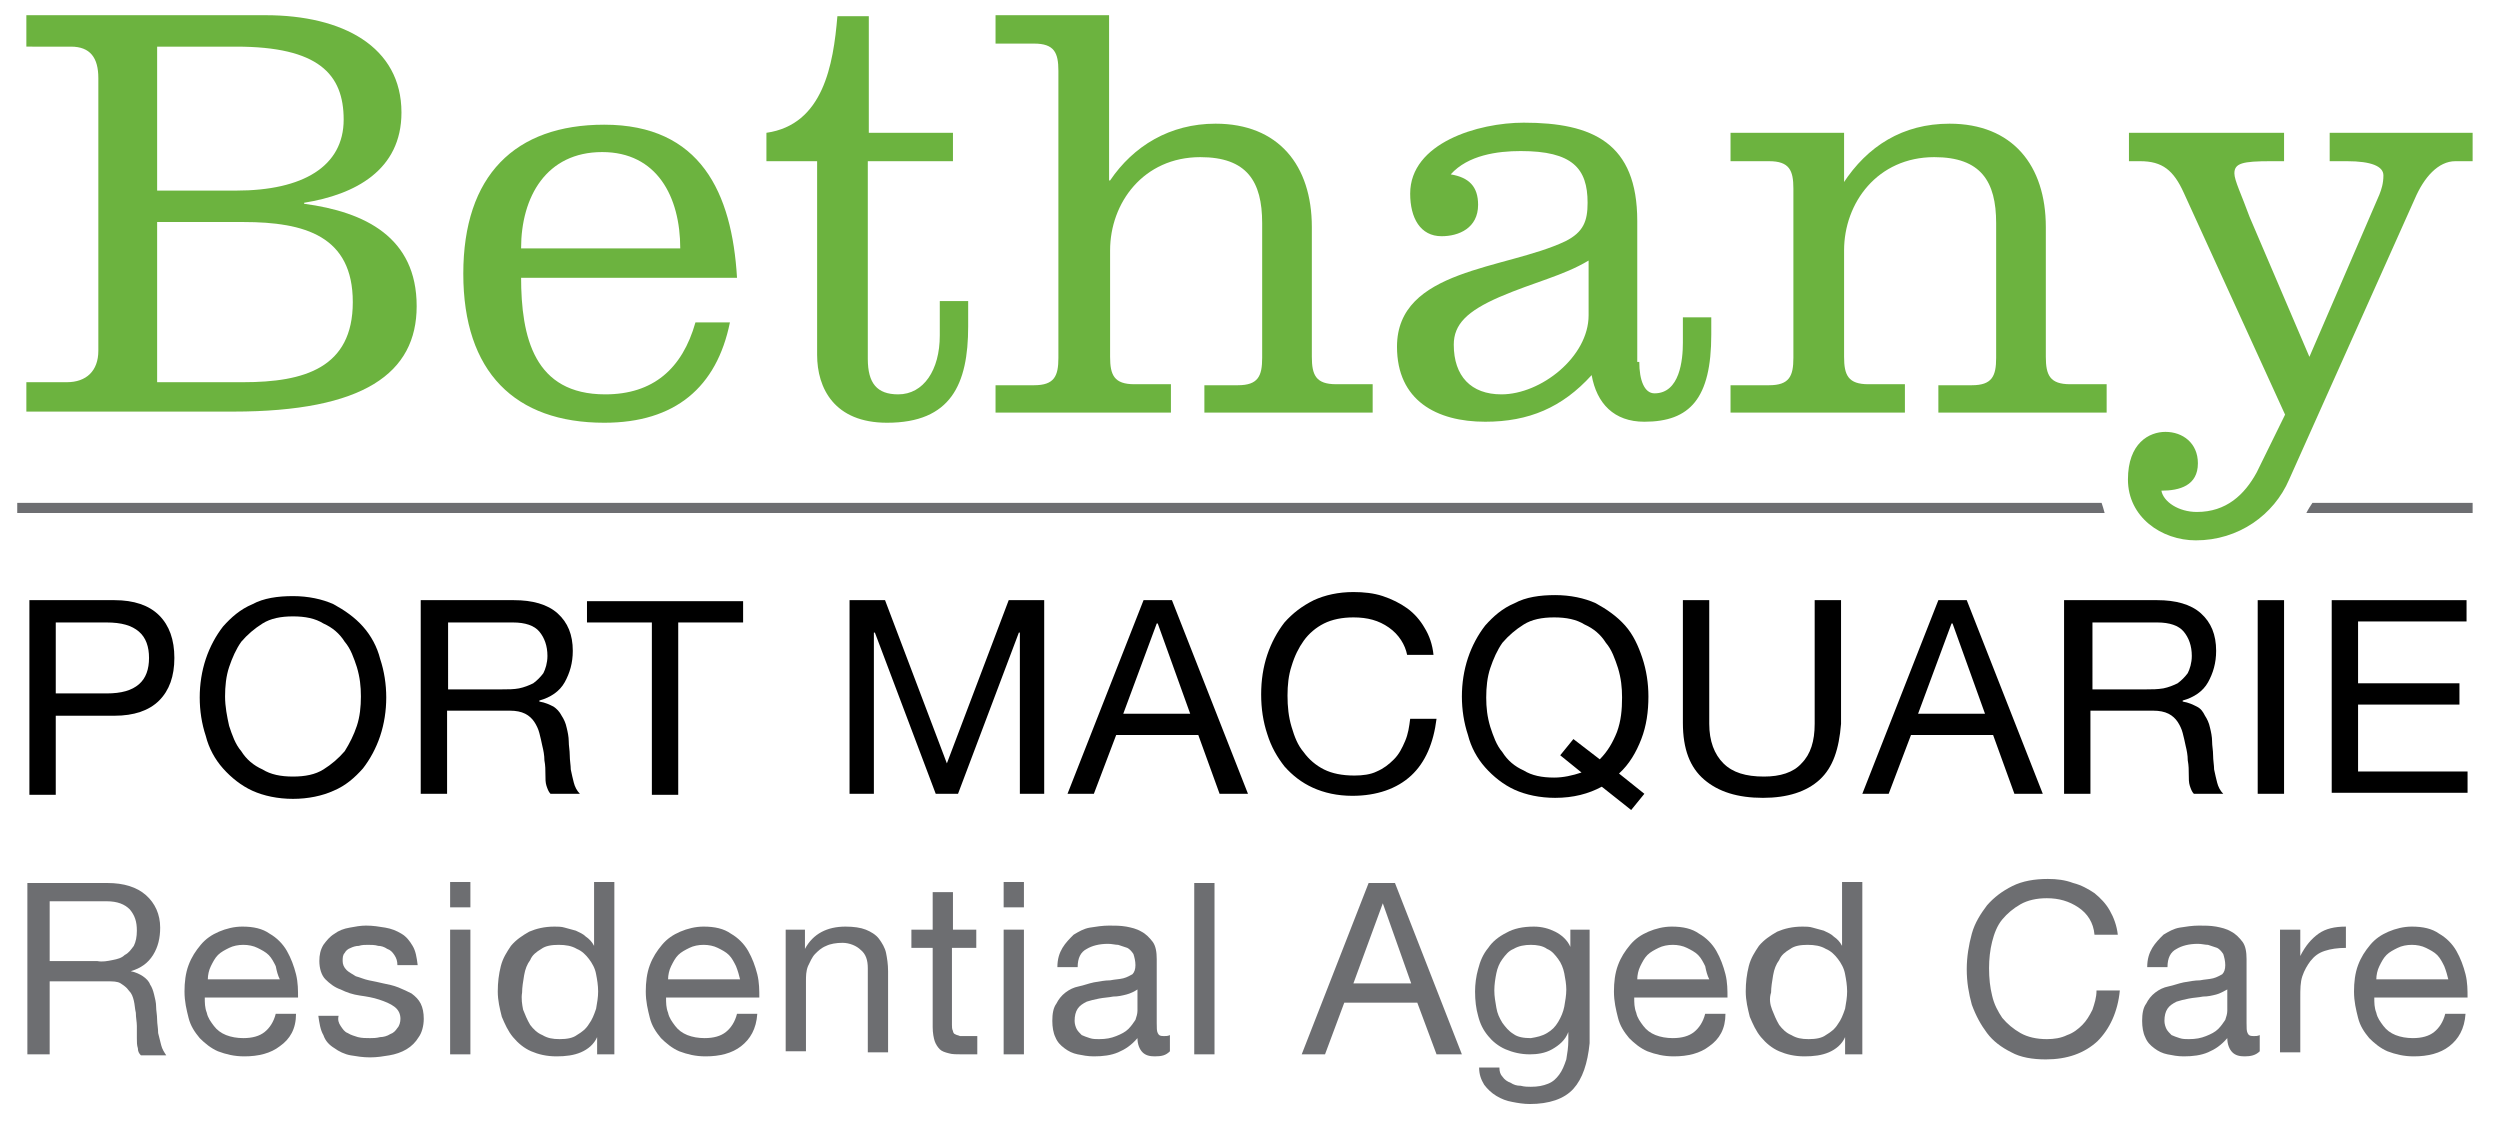 <?xml version="1.0" encoding="utf-8"?>
<!-- Generator: Adobe Illustrator 19.1.0, SVG Export Plug-In . SVG Version: 6.00 Build 0)  -->
<!DOCTYPE svg PUBLIC "-//W3C//DTD SVG 1.1//EN" "http://www.w3.org/Graphics/SVG/1.1/DTD/svg11.dtd">
<svg version="1.1" id="Layer_1" xmlns="http://www.w3.org/2000/svg" xmlns:xlink="http://www.w3.org/1999/xlink" x="0px" y="0px"
	 viewBox="0 0 246.6 110.6" style="enable-background:new 0 0 246.6 110.6;" xml:space="preserve">
<style type="text/css">
	.st0{fill:#6D6E71;}
	.st1{fill:#6CB33F;}
</style>
<g>
	<g>
		<path class="st0" d="M10.6,87.1c1.6,0,2.9,0.4,3.8,1.2c0.9,0.8,1.4,1.9,1.4,3.2c0,1-0.2,1.9-0.7,2.7c-0.5,0.8-1.2,1.3-2.2,1.6v0
			c0.5,0.1,0.9,0.3,1.2,0.5c0.3,0.2,0.6,0.5,0.7,0.8c0.2,0.3,0.3,0.6,0.4,1c0.1,0.4,0.2,0.8,0.2,1.2c0,0.4,0.1,0.8,0.1,1.3
			c0,0.4,0.1,0.8,0.1,1.3c0.1,0.4,0.2,0.8,0.3,1.2c0.1,0.4,0.3,0.7,0.5,1h-2.5c-0.2-0.2-0.3-0.4-0.3-0.7c-0.1-0.3-0.1-0.6-0.1-1
			c0-0.4,0-0.8,0-1.2c0-0.4-0.1-0.8-0.1-1.3c-0.1-0.4-0.1-0.8-0.2-1.2c-0.1-0.4-0.2-0.7-0.5-1c-0.2-0.3-0.5-0.5-0.8-0.7
			c-0.3-0.2-0.8-0.2-1.3-0.2H4.9v7.2H2.7V87.1H10.6z M11.1,94.7c0.5-0.1,0.9-0.2,1.2-0.5c0.4-0.2,0.6-0.5,0.9-0.9
			c0.2-0.4,0.3-0.9,0.3-1.5c0-0.9-0.2-1.5-0.7-2.1c-0.5-0.5-1.2-0.8-2.3-0.8H4.9v5.9h4.7C10.1,94.9,10.6,94.8,11.1,94.7z"/>
		<path class="st0" d="M27.6,103.2c-0.9,0.7-2.1,1-3.5,1c-1,0-1.8-0.2-2.6-0.5c-0.7-0.3-1.3-0.8-1.8-1.3c-0.5-0.6-0.9-1.2-1.1-2
			c-0.2-0.8-0.4-1.6-0.4-2.6c0-0.9,0.1-1.8,0.4-2.6c0.3-0.8,0.7-1.4,1.2-2c0.5-0.6,1.1-1,1.8-1.3c0.7-0.3,1.5-0.5,2.3-0.5
			c1.1,0,2,0.2,2.7,0.7c0.7,0.4,1.3,1,1.7,1.7c0.4,0.7,0.7,1.5,0.9,2.3c0.2,0.8,0.2,1.6,0.2,2.3h-9.2c0,0.5,0,1,0.2,1.5
			c0.1,0.5,0.4,0.9,0.7,1.3c0.3,0.4,0.7,0.7,1.2,0.9c0.5,0.2,1.1,0.3,1.7,0.3c0.9,0,1.6-0.2,2.1-0.6c0.5-0.4,0.9-1,1.1-1.8h2
			C29.2,101.5,28.6,102.5,27.6,103.2z M27.2,95.3c-0.2-0.4-0.4-0.8-0.7-1.1c-0.3-0.3-0.7-0.5-1.1-0.7c-0.4-0.2-0.9-0.3-1.4-0.3
			c-0.5,0-1,0.1-1.4,0.3c-0.4,0.2-0.8,0.4-1.1,0.7c-0.3,0.3-0.5,0.7-0.7,1.1c-0.2,0.4-0.3,0.9-0.3,1.3h7.1
			C27.4,96.2,27.3,95.8,27.2,95.3z"/>
		<path class="st0" d="M33.6,101.2c0.2,0.3,0.4,0.6,0.7,0.7c0.3,0.2,0.7,0.3,1,0.4c0.4,0.1,0.8,0.1,1.2,0.1c0.3,0,0.6,0,1-0.1
			c0.3,0,0.7-0.1,1-0.3c0.3-0.1,0.5-0.3,0.7-0.6c0.2-0.2,0.3-0.6,0.3-0.9c0-0.5-0.2-0.9-0.6-1.2c-0.4-0.3-0.9-0.5-1.5-0.7
			c-0.6-0.2-1.2-0.3-1.9-0.4c-0.7-0.1-1.3-0.3-1.9-0.6c-0.6-0.2-1.1-0.6-1.5-1c-0.4-0.4-0.6-1.1-0.6-1.8c0-0.6,0.1-1.1,0.4-1.6
			c0.3-0.4,0.6-0.8,1.1-1.1c0.4-0.3,0.9-0.5,1.5-0.6c0.5-0.1,1.1-0.2,1.6-0.2c0.7,0,1.3,0.1,1.9,0.2c0.6,0.1,1.1,0.3,1.6,0.6
			c0.5,0.3,0.8,0.7,1.1,1.2c0.3,0.5,0.4,1.1,0.5,1.9h-2c0-0.4-0.1-0.7-0.3-1c-0.2-0.3-0.4-0.5-0.7-0.6c-0.3-0.2-0.6-0.3-0.9-0.3
			c-0.3-0.1-0.7-0.1-1-0.1c-0.3,0-0.6,0-0.9,0.1c-0.3,0-0.6,0.1-0.8,0.2c-0.3,0.1-0.5,0.3-0.6,0.5c-0.2,0.2-0.2,0.5-0.2,0.8
			c0,0.3,0.1,0.6,0.4,0.9c0.2,0.2,0.6,0.4,0.9,0.6c0.4,0.1,0.8,0.3,1.3,0.4c0.5,0.1,1,0.2,1.4,0.3c0.5,0.1,1,0.2,1.5,0.4
			c0.5,0.2,0.9,0.4,1.3,0.6c0.4,0.3,0.7,0.6,0.9,1c0.2,0.4,0.3,0.9,0.3,1.5c0,0.7-0.2,1.4-0.5,1.8c-0.3,0.5-0.7,0.9-1.2,1.2
			c-0.5,0.3-1.1,0.5-1.7,0.6c-0.6,0.1-1.2,0.2-1.9,0.2c-0.7,0-1.3-0.1-1.9-0.2c-0.6-0.1-1.2-0.4-1.6-0.7c-0.5-0.3-0.9-0.7-1.1-1.3
			c-0.3-0.5-0.4-1.2-0.5-1.9h2C33.3,100.6,33.4,100.9,33.6,101.2z"/>
		<path class="st0" d="M44.4,89.5v-2.5h2v2.5H44.4z M46.4,91.7V104h-2V91.7H46.4z"/>
		<path class="st0" d="M58.9,104v-1.7h0c-0.3,0.7-0.9,1.2-1.6,1.5c-0.7,0.3-1.5,0.4-2.4,0.4c-1,0-1.8-0.2-2.5-0.5
			c-0.7-0.3-1.3-0.8-1.8-1.4c-0.5-0.6-0.8-1.3-1.1-2c-0.2-0.8-0.4-1.6-0.4-2.5c0-0.9,0.1-1.7,0.3-2.5c0.2-0.8,0.6-1.4,1-2
			c0.5-0.6,1.1-1,1.8-1.4c0.7-0.3,1.5-0.5,2.5-0.5c0.3,0,0.7,0,1,0.1c0.4,0.1,0.7,0.2,1.1,0.3c0.4,0.2,0.7,0.3,1,0.6
			c0.3,0.2,0.6,0.5,0.8,0.9h0v-6.3h2V104H58.9z M51.6,99.6c0.2,0.5,0.4,1,0.7,1.5c0.3,0.4,0.7,0.8,1.2,1c0.5,0.3,1,0.4,1.7,0.4
			c0.7,0,1.3-0.1,1.7-0.4c0.5-0.3,0.9-0.6,1.2-1.1c0.3-0.4,0.5-0.9,0.7-1.5c0.1-0.6,0.2-1.1,0.2-1.7c0-0.6-0.1-1.2-0.2-1.7
			c-0.1-0.6-0.4-1.1-0.7-1.5c-0.3-0.4-0.7-0.8-1.2-1c-0.5-0.3-1.1-0.4-1.8-0.4c-0.7,0-1.3,0.1-1.7,0.4c-0.5,0.3-0.9,0.6-1.1,1.1
			c-0.3,0.4-0.5,0.9-0.6,1.5c-0.1,0.6-0.2,1.2-0.2,1.7C51.4,98.5,51.5,99.1,51.6,99.6z"/>
		<path class="st0" d="M73.1,103.2c-0.9,0.7-2.1,1-3.5,1c-1,0-1.8-0.2-2.6-0.5c-0.7-0.3-1.3-0.8-1.8-1.3c-0.5-0.6-0.9-1.2-1.1-2
			c-0.2-0.8-0.4-1.6-0.4-2.6c0-0.9,0.1-1.8,0.4-2.6c0.3-0.8,0.7-1.4,1.2-2c0.5-0.6,1.1-1,1.8-1.3c0.7-0.3,1.5-0.5,2.3-0.5
			c1.1,0,2,0.2,2.7,0.7c0.7,0.4,1.3,1,1.7,1.7c0.4,0.7,0.7,1.5,0.9,2.3c0.2,0.8,0.2,1.6,0.2,2.3h-9.2c0,0.5,0,1,0.2,1.5
			c0.1,0.5,0.4,0.9,0.7,1.3c0.3,0.4,0.7,0.7,1.2,0.9c0.5,0.2,1.1,0.3,1.7,0.3c0.9,0,1.6-0.2,2.1-0.6c0.5-0.4,0.9-1,1.1-1.8h2
			C74.6,101.5,74,102.5,73.1,103.2z M72.6,95.3c-0.2-0.4-0.4-0.8-0.7-1.1c-0.3-0.3-0.7-0.5-1.1-0.7c-0.4-0.2-0.9-0.3-1.4-0.3
			c-0.5,0-1,0.1-1.4,0.3c-0.4,0.2-0.8,0.4-1.1,0.7c-0.3,0.3-0.5,0.7-0.7,1.1c-0.2,0.4-0.3,0.9-0.3,1.3h7.1
			C72.9,96.2,72.8,95.8,72.6,95.3z"/>
		<path class="st0" d="M79.4,91.7v1.9h0c0.8-1.5,2.2-2.2,4-2.2c0.8,0,1.5,0.1,2,0.3c0.5,0.2,1,0.5,1.3,0.9c0.3,0.4,0.6,0.9,0.7,1.4
			c0.1,0.5,0.2,1.1,0.2,1.8v8h-2v-8.3c0-0.8-0.2-1.4-0.7-1.8c-0.4-0.4-1.1-0.7-1.8-0.7c-0.6,0-1.2,0.1-1.6,0.3
			c-0.5,0.2-0.8,0.5-1.1,0.8c-0.3,0.3-0.5,0.8-0.7,1.2c-0.2,0.5-0.2,1-0.2,1.5v6.9h-2V91.7H79.4z"/>
		<path class="st0" d="M96.3,91.7v1.8h-2.4v7.6c0,0.2,0,0.4,0.1,0.6c0,0.1,0.1,0.3,0.2,0.3c0.1,0.1,0.3,0.1,0.5,0.2
			c0.2,0,0.5,0,0.8,0h0.9v1.8h-1.5c-0.5,0-1,0-1.3-0.1c-0.4-0.1-0.7-0.2-0.9-0.4c-0.2-0.2-0.4-0.5-0.5-0.8c-0.1-0.3-0.2-0.8-0.2-1.4
			v-7.8h-2.1v-1.8h2.1v-3.7h2v3.7H96.3z"/>
		<path class="st0" d="M99,89.5v-2.5h2v2.5H99z M101,91.7V104h-2V91.7H101z"/>
		<path class="st0" d="M113.9,104.2c-0.5,0-0.9-0.1-1.2-0.4c-0.3-0.3-0.5-0.8-0.5-1.4c-0.6,0.7-1.2,1.1-1.9,1.4
			c-0.7,0.3-1.5,0.4-2.4,0.4c-0.6,0-1.1-0.1-1.6-0.2c-0.5-0.1-0.9-0.3-1.3-0.6c-0.4-0.3-0.7-0.6-0.9-1.1c-0.2-0.4-0.3-1-0.3-1.6
			c0-0.7,0.1-1.3,0.4-1.7c0.2-0.4,0.5-0.8,0.9-1.1c0.4-0.3,0.8-0.5,1.3-0.6c0.5-0.1,1-0.3,1.5-0.4c0.6-0.1,1.1-0.2,1.6-0.2
			c0.5-0.1,0.9-0.1,1.3-0.2c0.4-0.1,0.7-0.3,0.9-0.4c0.2-0.2,0.3-0.5,0.3-0.9c0-0.4-0.1-0.8-0.2-1.1c-0.2-0.3-0.4-0.5-0.6-0.6
			c-0.3-0.1-0.6-0.2-0.9-0.3c-0.3,0-0.6-0.1-1-0.1c-0.9,0-1.6,0.2-2.1,0.5c-0.6,0.3-0.9,0.9-0.9,1.8h-2c0-0.8,0.2-1.4,0.5-1.9
			c0.3-0.5,0.7-0.9,1.1-1.3c0.5-0.3,1-0.6,1.6-0.7c0.6-0.1,1.3-0.2,1.9-0.2c0.6,0,1.1,0,1.7,0.1c0.5,0.1,1,0.2,1.5,0.5
			c0.4,0.2,0.8,0.6,1.1,1c0.3,0.4,0.4,1,0.4,1.7v6.3c0,0.5,0,0.8,0.1,1c0.1,0.2,0.2,0.3,0.6,0.3c0.2,0,0.4,0,0.6-0.1v1.6
			C115,104.1,114.6,104.2,113.9,104.2z M111.1,98.1c-0.4,0.1-0.8,0.2-1.3,0.2c-0.5,0.1-0.9,0.1-1.4,0.2c-0.5,0.1-0.9,0.2-1.2,0.3
			c-0.4,0.2-0.7,0.4-0.9,0.7c-0.2,0.3-0.3,0.7-0.3,1.2c0,0.3,0.1,0.6,0.2,0.8c0.1,0.2,0.3,0.4,0.5,0.6c0.2,0.1,0.5,0.2,0.8,0.3
			c0.3,0.1,0.6,0.1,0.9,0.1c0.7,0,1.2-0.1,1.7-0.3c0.5-0.2,0.9-0.4,1.2-0.7c0.3-0.3,0.5-0.6,0.7-0.9c0.1-0.3,0.2-0.6,0.2-0.9v-2.1
			C111.9,97.8,111.5,98,111.1,98.1z"/>
		<path class="st0" d="M119.8,87.1V104h-2V87.1H119.8z"/>
		<path class="st0" d="M137.6,87.1l6.6,16.9h-2.5l-1.9-5.1h-7.2l-1.9,5.1h-2.3l6.6-16.9H137.6z M139.2,97l-2.8-7.9h0l-2.9,7.9H139.2
			z"/>
		<path class="st0" d="M155.2,107.4c-0.9,1-2.4,1.5-4.3,1.5c-0.6,0-1.2-0.1-1.7-0.2c-0.6-0.1-1.1-0.3-1.6-0.6
			c-0.5-0.3-0.9-0.7-1.2-1.1c-0.3-0.5-0.5-1-0.5-1.7h2c0,0.4,0.1,0.7,0.3,0.9c0.2,0.3,0.5,0.5,0.8,0.6c0.3,0.2,0.6,0.3,1,0.3
			c0.4,0.1,0.7,0.1,1,0.1c0.7,0,1.2-0.1,1.7-0.3c0.5-0.2,0.8-0.5,1.1-0.9c0.3-0.4,0.5-0.9,0.7-1.5c0.1-0.6,0.2-1.2,0.2-1.9v-0.8h0
			c-0.3,0.8-0.9,1.3-1.6,1.7c-0.7,0.4-1.5,0.5-2.2,0.5c-0.9,0-1.7-0.2-2.4-0.5c-0.7-0.3-1.3-0.8-1.7-1.3c-0.5-0.6-0.8-1.2-1-2
			c-0.2-0.7-0.3-1.5-0.3-2.4c0-0.7,0.1-1.5,0.3-2.2c0.2-0.8,0.5-1.5,1-2.1c0.4-0.6,1-1.1,1.8-1.5c0.7-0.4,1.6-0.6,2.7-0.6
			c0.8,0,1.5,0.2,2.1,0.5c0.6,0.3,1.2,0.8,1.5,1.5h0v-1.7h1.9v11.2C156.6,104.9,156.1,106.4,155.2,107.4z M152.6,101.9
			c0.5-0.3,0.8-0.6,1.1-1.1c0.3-0.5,0.5-1,0.6-1.5c0.1-0.6,0.2-1.1,0.2-1.7c0-0.5-0.1-1.1-0.2-1.6c-0.1-0.5-0.3-1-0.6-1.4
			c-0.3-0.4-0.6-0.8-1.1-1c-0.4-0.3-1-0.4-1.6-0.4c-0.6,0-1.2,0.1-1.7,0.4c-0.5,0.2-0.8,0.6-1.1,1c-0.3,0.4-0.5,0.9-0.6,1.4
			c-0.1,0.5-0.2,1.1-0.2,1.7c0,0.6,0.1,1.1,0.2,1.7c0.1,0.6,0.3,1,0.6,1.5c0.3,0.4,0.6,0.8,1.1,1.1c0.4,0.3,1,0.4,1.7,0.4
			C151.6,102.3,152.1,102.2,152.6,101.9z"/>
		<path class="st0" d="M168.6,103.2c-0.9,0.7-2.1,1-3.5,1c-1,0-1.8-0.2-2.6-0.5c-0.7-0.3-1.3-0.8-1.8-1.3c-0.5-0.6-0.9-1.2-1.1-2
			c-0.2-0.8-0.4-1.6-0.4-2.6c0-0.9,0.1-1.8,0.4-2.6c0.3-0.8,0.7-1.4,1.2-2c0.5-0.6,1.1-1,1.8-1.3c0.7-0.3,1.5-0.5,2.3-0.5
			c1.1,0,2,0.2,2.7,0.7c0.7,0.4,1.3,1,1.7,1.7c0.4,0.7,0.7,1.5,0.9,2.3c0.2,0.8,0.2,1.6,0.2,2.3h-9.2c0,0.5,0,1,0.2,1.5
			c0.1,0.5,0.4,0.9,0.7,1.3c0.3,0.4,0.7,0.7,1.2,0.9c0.5,0.2,1.1,0.3,1.7,0.3c0.9,0,1.6-0.2,2.1-0.6c0.5-0.4,0.9-1,1.1-1.8h2
			C170.2,101.5,169.6,102.5,168.6,103.2z M168.2,95.3c-0.2-0.4-0.4-0.8-0.7-1.1c-0.3-0.3-0.7-0.5-1.1-0.7c-0.4-0.2-0.9-0.3-1.4-0.3
			c-0.5,0-1,0.1-1.4,0.3c-0.4,0.2-0.8,0.4-1.1,0.7c-0.3,0.3-0.5,0.7-0.7,1.1c-0.2,0.4-0.3,0.9-0.3,1.3h7.1
			C168.4,96.2,168.3,95.8,168.2,95.3z"/>
		<path class="st0" d="M182,104v-1.7h0c-0.3,0.7-0.9,1.2-1.6,1.5c-0.7,0.3-1.5,0.4-2.4,0.4c-1,0-1.8-0.2-2.5-0.5
			c-0.7-0.3-1.3-0.8-1.8-1.4c-0.5-0.6-0.8-1.3-1.1-2c-0.2-0.8-0.4-1.6-0.4-2.5c0-0.9,0.1-1.7,0.3-2.5c0.2-0.8,0.6-1.4,1-2
			c0.5-0.6,1.1-1,1.8-1.4c0.7-0.3,1.5-0.5,2.5-0.5c0.3,0,0.7,0,1,0.1c0.4,0.1,0.7,0.2,1.1,0.3c0.4,0.2,0.7,0.3,1,0.6
			c0.3,0.2,0.6,0.5,0.8,0.9h0v-6.3h2V104H182z M174.8,99.6c0.2,0.5,0.4,1,0.7,1.5c0.3,0.4,0.7,0.8,1.2,1c0.5,0.3,1,0.4,1.7,0.4
			c0.7,0,1.3-0.1,1.7-0.4c0.5-0.3,0.9-0.6,1.2-1.1c0.3-0.4,0.5-0.9,0.7-1.5c0.1-0.6,0.2-1.1,0.2-1.7c0-0.6-0.1-1.2-0.2-1.7
			c-0.1-0.6-0.4-1.1-0.7-1.5c-0.3-0.4-0.7-0.8-1.2-1c-0.5-0.3-1.1-0.4-1.8-0.4c-0.7,0-1.3,0.1-1.7,0.4c-0.5,0.3-0.9,0.6-1.1,1.1
			c-0.3,0.4-0.5,0.9-0.6,1.5c-0.1,0.6-0.2,1.2-0.2,1.7C174.5,98.5,174.6,99.1,174.8,99.6z"/>
		<path class="st0" d="M205,89.5c-0.9-0.6-1.9-0.9-3.1-0.9c-1,0-1.9,0.2-2.6,0.6c-0.7,0.4-1.3,0.9-1.8,1.5c-0.5,0.6-0.8,1.4-1,2.2
			c-0.2,0.8-0.3,1.7-0.3,2.6c0,1,0.1,1.9,0.3,2.7c0.2,0.9,0.6,1.6,1,2.2c0.5,0.6,1.1,1.1,1.8,1.5c0.7,0.4,1.6,0.6,2.6,0.6
			c0.7,0,1.4-0.1,2-0.4c0.6-0.2,1.1-0.6,1.5-1c0.4-0.4,0.7-0.9,1-1.5c0.2-0.6,0.4-1.2,0.4-1.9h2.3c-0.2,2.1-1,3.8-2.2,5
			c-1.3,1.2-3,1.8-5.1,1.8c-1.3,0-2.5-0.2-3.4-0.7c-1-0.5-1.8-1.1-2.4-1.9c-0.6-0.8-1.1-1.7-1.5-2.8c-0.3-1.1-0.5-2.2-0.5-3.5
			c0-1.2,0.2-2.4,0.5-3.5c0.3-1.1,0.9-2,1.5-2.8c0.7-0.8,1.5-1.4,2.5-1.9c1-0.5,2.2-0.7,3.5-0.7c0.9,0,1.7,0.1,2.5,0.4
			c0.8,0.2,1.5,0.6,2.1,1c0.6,0.5,1.1,1,1.5,1.7c0.4,0.7,0.7,1.5,0.8,2.4h-2.3C206.5,91,205.9,90.1,205,89.5z"/>
		<path class="st0" d="M221.4,104.2c-0.5,0-0.9-0.1-1.2-0.4c-0.3-0.3-0.5-0.8-0.5-1.4c-0.6,0.7-1.2,1.1-1.9,1.4
			c-0.7,0.3-1.5,0.4-2.4,0.4c-0.6,0-1.1-0.1-1.6-0.2c-0.5-0.1-0.9-0.3-1.3-0.6c-0.4-0.3-0.7-0.6-0.9-1.1c-0.2-0.4-0.3-1-0.3-1.6
			c0-0.7,0.1-1.3,0.4-1.7c0.2-0.4,0.5-0.8,0.9-1.1c0.4-0.3,0.8-0.5,1.3-0.6c0.5-0.1,1-0.3,1.5-0.4c0.6-0.1,1.1-0.2,1.6-0.2
			c0.5-0.1,0.9-0.1,1.3-0.2c0.4-0.1,0.7-0.3,0.9-0.4c0.2-0.2,0.3-0.5,0.3-0.9c0-0.4-0.1-0.8-0.2-1.1c-0.2-0.3-0.4-0.5-0.6-0.6
			c-0.3-0.1-0.6-0.2-0.9-0.3c-0.3,0-0.6-0.1-1-0.1c-0.9,0-1.6,0.2-2.1,0.5c-0.6,0.3-0.9,0.9-0.9,1.8h-2c0-0.8,0.2-1.4,0.5-1.9
			c0.3-0.5,0.7-0.9,1.1-1.3c0.5-0.3,1-0.6,1.6-0.7c0.6-0.1,1.3-0.2,1.9-0.2c0.6,0,1.1,0,1.7,0.1c0.5,0.1,1,0.2,1.5,0.5
			c0.4,0.2,0.8,0.6,1.1,1c0.3,0.4,0.4,1,0.4,1.7v6.3c0,0.5,0,0.8,0.1,1c0.1,0.2,0.2,0.3,0.6,0.3c0.2,0,0.4,0,0.6-0.1v1.6
			C222.5,104.1,222,104.2,221.4,104.2z M218.6,98.1c-0.4,0.1-0.8,0.2-1.3,0.2c-0.5,0.1-0.9,0.1-1.4,0.2c-0.5,0.1-0.9,0.2-1.2,0.3
			c-0.4,0.2-0.7,0.4-0.9,0.7c-0.2,0.3-0.3,0.7-0.3,1.2c0,0.3,0.1,0.6,0.2,0.8c0.1,0.2,0.3,0.4,0.5,0.6c0.2,0.1,0.5,0.2,0.8,0.3
			c0.3,0.1,0.6,0.1,0.9,0.1c0.7,0,1.2-0.1,1.7-0.3c0.5-0.2,0.9-0.4,1.2-0.7c0.3-0.3,0.5-0.6,0.7-0.9c0.1-0.3,0.2-0.6,0.2-0.9v-2.1
			C219.3,97.8,219,98,218.6,98.1z"/>
		<path class="st0" d="M226.9,91.7v2.6h0c0.5-1,1.1-1.7,1.8-2.2c0.7-0.5,1.6-0.7,2.7-0.7v2.1c-0.8,0-1.5,0.1-2.1,0.3
			c-0.6,0.2-1,0.5-1.4,1c-0.3,0.4-0.6,0.9-0.8,1.5c-0.2,0.6-0.2,1.3-0.2,2.1v5.4h-2V91.7H226.9z"/>
		<path class="st0" d="M241.6,103.2c-0.9,0.7-2.1,1-3.5,1c-1,0-1.8-0.2-2.6-0.5c-0.7-0.3-1.3-0.8-1.8-1.3c-0.5-0.6-0.9-1.2-1.1-2
			c-0.2-0.8-0.4-1.6-0.4-2.6c0-0.9,0.1-1.8,0.4-2.6c0.3-0.8,0.7-1.4,1.2-2c0.5-0.6,1.1-1,1.8-1.3c0.7-0.3,1.5-0.5,2.3-0.5
			c1.1,0,2,0.2,2.7,0.7c0.7,0.4,1.3,1,1.7,1.7c0.4,0.7,0.7,1.5,0.9,2.3c0.2,0.8,0.2,1.6,0.2,2.3h-9.2c0,0.5,0,1,0.2,1.5
			c0.1,0.5,0.4,0.9,0.7,1.3c0.3,0.4,0.7,0.7,1.2,0.9c0.5,0.2,1.1,0.3,1.7,0.3c0.9,0,1.6-0.2,2.1-0.6c0.5-0.4,0.9-1,1.1-1.8h2
			C243.1,101.5,242.5,102.5,241.6,103.2z M241.1,95.3c-0.2-0.4-0.4-0.8-0.7-1.1c-0.3-0.3-0.7-0.5-1.1-0.7c-0.4-0.2-0.9-0.3-1.4-0.3
			c-0.5,0-1,0.1-1.4,0.3c-0.4,0.2-0.8,0.4-1.1,0.7c-0.3,0.3-0.5,0.7-0.7,1.1c-0.2,0.4-0.3,0.9-0.3,1.3h7.1
			C241.4,96.2,241.3,95.8,241.1,95.3z"/>
	</g>
	<g>
		<path d="M11.3,59.2c1.9,0,3.4,0.5,4.4,1.5c1,1,1.5,2.4,1.5,4.2c0,1.8-0.5,3.2-1.5,4.2c-1,1-2.5,1.5-4.4,1.5H5.5v7.8H2.9V59.2H11.3
			z M10.5,68.4c1.5,0,2.5-0.3,3.2-0.9c0.7-0.6,1-1.5,1-2.6c0-1.1-0.3-2-1-2.6c-0.7-0.6-1.7-0.9-3.2-0.9h-5v7H10.5z"/>
		<path d="M20.3,65c0.4-1.2,1-2.3,1.7-3.2c0.8-0.9,1.7-1.7,2.9-2.2c1.1-0.6,2.5-0.8,4-0.8s2.9,0.3,4,0.8c1.1,0.6,2.1,1.3,2.9,2.2
			c0.8,0.9,1.4,2,1.7,3.2c0.4,1.2,0.6,2.5,0.6,3.8c0,1.3-0.2,2.6-0.6,3.8c-0.4,1.2-1,2.3-1.7,3.2c-0.8,0.9-1.7,1.7-2.9,2.2
			c-1.1,0.5-2.5,0.8-4,0.8s-2.9-0.3-4-0.8c-1.1-0.5-2.1-1.3-2.9-2.2c-0.8-0.9-1.4-2-1.7-3.2c-0.4-1.2-0.6-2.5-0.6-3.8
			C19.7,67.5,19.9,66.2,20.3,65z M22.6,71.6c0.3,0.9,0.6,1.8,1.2,2.5c0.5,0.8,1.2,1.4,2.1,1.8c0.8,0.5,1.8,0.7,3,0.7
			c1.2,0,2.2-0.2,3-0.7c0.8-0.5,1.5-1.1,2.1-1.8c0.5-0.8,0.9-1.6,1.2-2.5c0.3-0.9,0.4-1.9,0.4-2.9c0-1-0.1-1.9-0.4-2.9
			c-0.3-0.9-0.6-1.8-1.2-2.5c-0.5-0.8-1.2-1.4-2.1-1.8c-0.8-0.5-1.8-0.7-3-0.7c-1.2,0-2.2,0.2-3,0.7c-0.8,0.5-1.5,1.1-2.1,1.8
			c-0.5,0.7-0.9,1.6-1.2,2.5c-0.3,0.9-0.4,1.9-0.4,2.9C22.2,69.7,22.4,70.7,22.6,71.6z"/>
		<path d="M50.7,59.2c1.8,0,3.3,0.4,4.3,1.3c1,0.9,1.5,2.1,1.5,3.7c0,1.2-0.3,2.2-0.8,3.1c-0.5,0.9-1.4,1.5-2.5,1.8v0.1
			c0.6,0.1,1,0.3,1.4,0.5c0.3,0.2,0.6,0.5,0.8,0.9c0.2,0.3,0.4,0.7,0.5,1.2c0.1,0.4,0.2,0.9,0.2,1.3c0,0.5,0.1,0.9,0.1,1.4
			c0,0.5,0.1,1,0.1,1.4c0.1,0.5,0.2,0.9,0.3,1.3c0.1,0.4,0.3,0.8,0.6,1.1h-2.9c-0.2-0.2-0.3-0.5-0.4-0.8c-0.1-0.3-0.1-0.7-0.1-1.1
			c0-0.4,0-0.9-0.1-1.4c0-0.5-0.1-1-0.2-1.4c-0.1-0.5-0.2-0.9-0.3-1.3c-0.1-0.4-0.3-0.8-0.5-1.1c-0.2-0.3-0.5-0.6-0.9-0.8
			c-0.4-0.2-0.9-0.3-1.5-0.3h-6.2v8.2h-2.6V59.2H50.7z M51.2,67.9c0.5-0.1,1-0.3,1.4-0.5c0.4-0.3,0.7-0.6,1-1c0.2-0.4,0.4-1,0.4-1.7
			c0-1-0.3-1.8-0.8-2.4c-0.5-0.6-1.4-0.9-2.6-0.9h-6.4V68h5.3C50.1,68,50.7,68,51.2,67.9z"/>
		<path d="M57.9,61.4v-2.1h15.4v2.1h-6.4v17h-2.6v-17H57.9z"/>
		<path d="M87.3,59.2l6.1,16.1l6.1-16.1h3.5v19.1h-2.4V62.4h-0.1l-6,15.9h-2.2l-6-15.9h-0.1v15.9h-2.4V59.2H87.3z"/>
		<path d="M115.6,59.2l7.5,19.1h-2.8l-2.1-5.8h-8.1l-2.2,5.8h-2.6l7.5-19.1H115.6z M117.4,70.4l-3.2-8.9h-0.1l-3.3,8.9H117.4z"/>
		<path d="M137,61.9c-1-0.7-2.1-1-3.5-1c-1.1,0-2.1,0.2-2.9,0.6c-0.8,0.4-1.5,1-2,1.7c-0.5,0.7-0.9,1.5-1.2,2.5
			c-0.3,0.9-0.4,1.9-0.4,2.9c0,1.1,0.1,2.1,0.4,3.1c0.3,1,0.6,1.8,1.2,2.5c0.5,0.7,1.2,1.3,2,1.7c0.8,0.4,1.8,0.6,3,0.6
			c0.8,0,1.6-0.1,2.2-0.4c0.7-0.3,1.2-0.7,1.7-1.2c0.5-0.5,0.8-1.1,1.1-1.8c0.3-0.7,0.4-1.4,0.5-2.2h2.6c-0.3,2.4-1.1,4.3-2.5,5.6
			c-1.4,1.3-3.4,2-5.8,2c-1.5,0-2.8-0.3-3.9-0.8c-1.1-0.5-2-1.2-2.8-2.1c-0.7-0.9-1.3-1.9-1.7-3.2c-0.4-1.2-0.6-2.5-0.6-3.9
			c0-1.4,0.2-2.7,0.6-3.9c0.4-1.2,1-2.3,1.7-3.2c0.8-0.9,1.7-1.6,2.9-2.2c1.1-0.5,2.4-0.8,3.9-0.8c1,0,2,0.1,2.9,0.4
			c0.9,0.3,1.7,0.7,2.4,1.2c0.7,0.5,1.3,1.2,1.7,1.9c0.5,0.8,0.8,1.7,0.9,2.7h-2.6C138.6,63.6,138,62.6,137,61.9z"/>
		<path d="M158,77.6c-1.3,0.7-2.8,1.1-4.6,1.1c-1.5,0-2.9-0.3-4-0.8c-1.1-0.5-2.1-1.3-2.9-2.2c-0.8-0.9-1.4-2-1.7-3.2
			c-0.4-1.2-0.6-2.5-0.6-3.8c0-1.3,0.2-2.6,0.6-3.8c0.4-1.2,1-2.3,1.7-3.2c0.8-0.9,1.7-1.7,2.9-2.2c1.1-0.6,2.5-0.8,4-0.8
			c1.5,0,2.9,0.3,4,0.8c1.1,0.6,2.1,1.3,2.9,2.2c0.8,0.9,1.3,2,1.7,3.2c0.4,1.2,0.6,2.5,0.6,3.8c0,1.5-0.2,2.9-0.7,4.2
			c-0.5,1.3-1.2,2.5-2.2,3.4l2.5,2l-1.3,1.6L158,77.6z M157.8,74.9c0.8-0.8,1.3-1.7,1.7-2.7c0.4-1.1,0.5-2.2,0.5-3.4
			c0-1-0.1-1.9-0.4-2.9c-0.3-0.9-0.6-1.8-1.2-2.5c-0.5-0.8-1.2-1.4-2.1-1.8c-0.8-0.5-1.8-0.7-3-0.7c-1.2,0-2.2,0.2-3,0.7
			c-0.8,0.5-1.5,1.1-2.1,1.8c-0.5,0.7-0.9,1.6-1.2,2.5c-0.3,0.9-0.4,1.9-0.4,2.9c0,1,0.1,1.9,0.4,2.9c0.3,0.9,0.6,1.8,1.2,2.5
			c0.5,0.8,1.2,1.4,2.1,1.8c0.8,0.5,1.8,0.7,3,0.7c0.9,0,1.8-0.2,2.7-0.5l-2.1-1.7l1.3-1.6L157.8,74.9z"/>
		<path d="M179.5,76.9c-1.3,1.2-3.2,1.8-5.6,1.8c-2.5,0-4.4-0.6-5.8-1.8c-1.4-1.2-2.1-3-2.1-5.6V59.2h2.6v12.2c0,1.7,0.5,3,1.4,3.9
			c0.9,0.9,2.2,1.3,4,1.3c1.6,0,2.9-0.4,3.7-1.3c0.9-0.9,1.3-2.2,1.3-3.9V59.2h2.6v12.2C181.4,73.9,180.8,75.7,179.5,76.9z"/>
		<path d="M194,59.2l7.5,19.1h-2.8l-2.1-5.8h-8.1l-2.2,5.8h-2.6l7.5-19.1H194z M195.8,70.4l-3.2-8.9h-0.1l-3.3,8.9H195.8z"/>
		<path d="M212.8,59.2c1.8,0,3.3,0.4,4.3,1.3c1,0.9,1.5,2.1,1.5,3.7c0,1.2-0.3,2.2-0.8,3.1c-0.5,0.9-1.4,1.5-2.5,1.8v0.1
			c0.6,0.1,1,0.3,1.4,0.5c0.4,0.2,0.6,0.5,0.8,0.9c0.2,0.3,0.4,0.7,0.5,1.2c0.1,0.4,0.2,0.9,0.2,1.3c0,0.5,0.1,0.9,0.1,1.4
			c0,0.5,0.1,1,0.1,1.4c0.1,0.5,0.2,0.9,0.3,1.3c0.1,0.4,0.3,0.8,0.6,1.1h-2.9c-0.2-0.2-0.3-0.5-0.4-0.8c-0.1-0.3-0.1-0.7-0.1-1.1
			c0-0.4,0-0.9-0.1-1.4c0-0.5-0.1-1-0.2-1.4c-0.1-0.5-0.2-0.9-0.3-1.3c-0.1-0.4-0.3-0.8-0.5-1.1c-0.2-0.3-0.5-0.6-0.9-0.8
			c-0.4-0.2-0.9-0.3-1.5-0.3h-6.2v8.2h-2.6V59.2H212.8z M213.4,67.9c0.5-0.1,1-0.3,1.4-0.5c0.4-0.3,0.7-0.6,1-1
			c0.2-0.4,0.4-1,0.4-1.7c0-1-0.3-1.8-0.8-2.4c-0.5-0.6-1.4-0.9-2.6-0.9h-6.4V68h5.3C212.3,68,212.8,68,213.4,67.9z"/>
		<path d="M225.3,59.2v19.1h-2.6V59.2H225.3z"/>
		<path d="M243.3,59.2v2.1h-10.7v6.1h10v2.1h-10v6.6h10.8v2.1H230V59.2H243.3z"/>
	</g>
	<g>
		<path class="st0" d="M207.3,49.6H1.7v1h205.9C207.5,50.2,207.4,49.9,207.3,49.6z"/>
		<path class="st0" d="M227.5,50.6h16.4v-1h-15.8C227.9,49.9,227.7,50.2,227.5,50.6z"/>
	</g>
	<g>
		<path class="st1" d="M2.6,37.7h4c1.9,0,3.1-1.1,3.1-3.1V7.7c0-2-0.8-3.1-2.7-3.1H2.6V1.5h23.6c7.6,0,13.4,3.1,13.4,9.6
			c0,5.7-4.6,8.1-9.6,8.9v0.1c6,0.8,11.1,3.3,11.1,10.1c0,6.6-5.2,10.4-18.1,10.4H2.6V37.7z M15.5,18.8h7.8c6.6,0,10.6-2.4,10.6-7
			c0-4.5-2.5-7.2-10.6-7.2h-7.8V18.8z M15.5,37.7H24c6,0,10.8-1.4,10.8-7.9c0-6.5-4.7-7.9-10.8-7.9h-8.5V37.7z"/>
		<path class="st1" d="M51.4,27.3c0,6,1.3,11.6,8.3,11.6c4.7,0,7.6-2.5,8.9-7.1h3.4c-1.3,6.4-5.4,9.9-12.4,9.9
			c-8.8,0-13.9-5-13.9-14.7c0-9.7,5.1-14.7,13.9-14.7c9.5,0,12.6,6.7,13.1,15.1H51.4z M67.1,24.5c0-5.1-2.3-9.5-7.7-9.5
			c-5.5,0-8,4.4-8,9.5H67.1z"/>
		<path class="st1" d="M75.6,13.1c5.6-0.8,6.6-6.7,7-11.5h3.1v11.5H94v2.8h-8.4v19.5c0,2.4,0.9,3.5,3,3.5c2.5,0,4.1-2.4,4.1-5.8
			v-3.4h2.8v2.5c0,5.7-1.7,9.5-8,9.5c-5.2,0-6.9-3.4-6.9-6.7V15.9h-5V13.1z"/>
		<path class="st1" d="M109.4,17.8h0.1c2.3-3.4,5.9-5.6,10.4-5.6c6.2,0,9.5,4.1,9.5,10.2v12.8c0,1.8,0.4,2.7,2.4,2.7h3.6v2.8h-16.6
			V38h3.3c2,0,2.4-0.9,2.4-2.7V22c0-4.1-1.5-6.5-6.1-6.5c-5.6,0-8.9,4.5-8.9,9.2v10.5c0,1.8,0.4,2.7,2.4,2.7h3.6v2.8H98.2V38h3.8
			c2,0,2.4-0.9,2.4-2.7V7c0-1.8-0.4-2.7-2.4-2.7h-3.8V1.5h11.2V17.8z"/>
		<path class="st1" d="M161.7,35.7c0,1.8,0.5,3.1,1.5,3.1c2.5,0,2.8-3.3,2.8-5v-2.5h2.8v1.7c0,6.3-2.1,8.6-6.6,8.6
			c-3,0-4.7-1.8-5.2-4.6c-2.9,3.2-6.2,4.6-10.5,4.6c-4.8,0-8.7-2.1-8.7-7.4c0-7.7,10.7-7.6,16.6-10.4c1.8-0.9,2.2-2,2.2-3.8
			c0-3.4-1.5-5.1-6.6-5.1c-2.3,0-5.2,0.4-6.9,2.3c1.8,0.3,2.7,1.2,2.7,3c0,2.3-1.9,3.1-3.6,3.1c-2.1,0-3.1-1.8-3.1-4.2
			c0-5,6.7-7,11.2-7c6.8,0,11.2,2,11.2,9.7V35.7z M156.7,25.7c-2.5,1.5-5.3,2.1-8.8,3.6c-3.2,1.4-4.5,2.7-4.5,4.7
			c0,3.1,1.7,4.9,4.7,4.9c3.9,0,8.6-3.7,8.6-7.8V25.7z"/>
		<path class="st1" d="M181.7,18.1h0.1c2.4-3.7,5.9-5.9,10.5-5.9c6.2,0,9.5,4.1,9.5,10.2v12.8c0,1.8,0.4,2.7,2.4,2.7h3.6v2.8h-16.6
			V38h3.3c2,0,2.4-0.9,2.4-2.7V22c0-4.1-1.5-6.5-6.1-6.5c-5.6,0-8.9,4.5-8.9,9.2v10.5c0,1.8,0.4,2.7,2.4,2.7h3.6v2.8h-17.2V38h3.8
			c2,0,2.4-0.9,2.4-2.7V18.6c0-1.8-0.4-2.7-2.4-2.7h-3.8v-2.8h11.2V18.1z"/>
		<path class="st1" d="M225.3,15.9H224c-2.8,0-3.6,0.2-3.6,1.2c0,0.7,0.7,2.1,1.5,4.3l5.9,13.8l6.9-16c0.2-0.5,0.4-1.1,0.4-1.9
			c0-0.9-1.2-1.4-3.6-1.4h-1.7v-2.8h14.1v2.8h-1.7c-1.7,0-3.1,1.6-4,3.7l-12.4,27.7c-1.5,3.5-5,6-9.2,6c-3.4,0-6.7-2.3-6.7-6
			c0-3.6,2.1-4.7,3.7-4.7c1.7,0,3.2,1.1,3.2,3.1c0,2.2-1.8,2.7-3.6,2.7c0.2,1.1,1.7,2.1,3.5,2.1c2.9,0,4.7-1.7,5.9-3.9l2.8-5.7
			l-10-21.9c-1-2.2-2.1-3.1-4.3-3.1H210v-2.8h15.3V15.9z"/>
	</g>
</g>
<g>
</g>
<g>
</g>
<g>
</g>
<g>
</g>
<g>
</g>
<g>
</g>
</svg>

